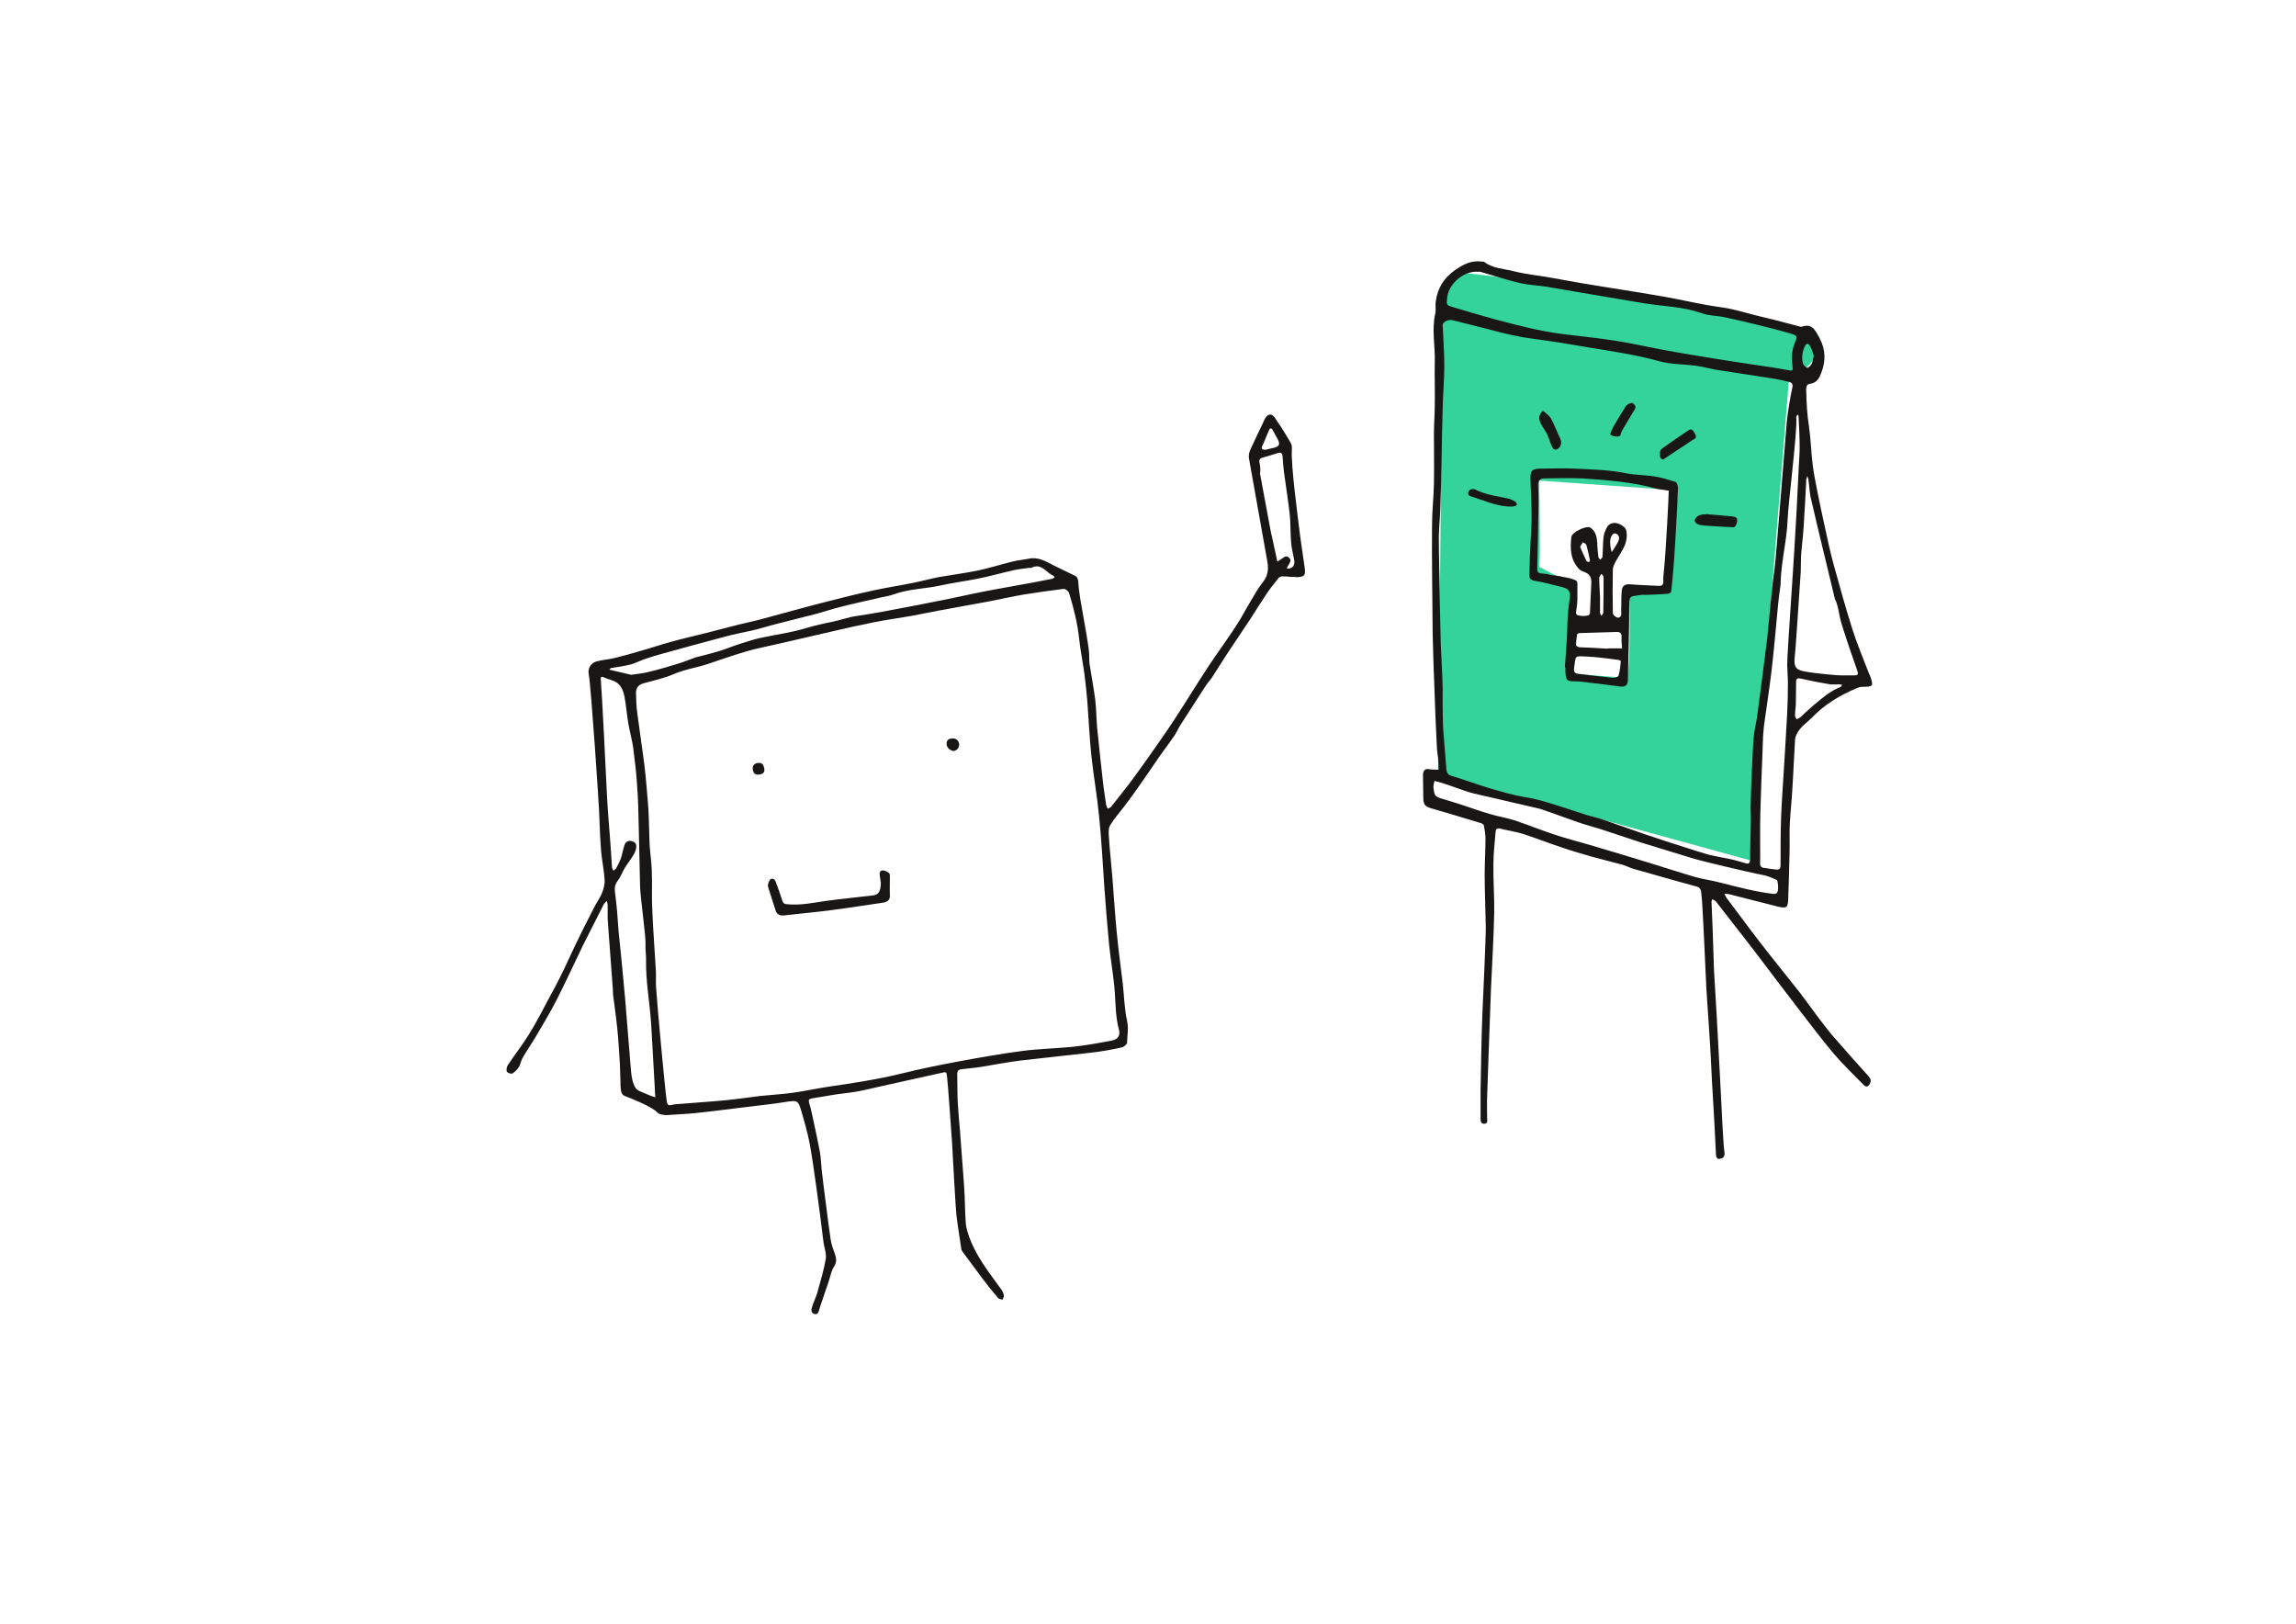 <?xml version='1.0' encoding='utf-8'?>
<svg xmlns="http://www.w3.org/2000/svg" viewBox="0 0 841.9 595.3"><path d="m667.2 123.9c-1.7-8.3-120.5-22.8-129-23.7-8.5-.8-9.3 18.8-9.3 18.8l-1.5 163v2l114.3 31.4 14.2-175.5s13-7.8 11.3-16zm-56.2 92.6h-13.6s.9 31.9-1.3 31.9c-2.1 0-19.2-1.4-19.2-1.4v-32.6l-12.5-6.6c.5-2.6 0-31.6 0-31.6l50.9 3.6z" fill="#34d399"/><g fill="#181715" fill-rule="evenodd"><path d="m665.1 130.4c-.5-1.2-.8-2.6-1.5-3.7-.4-.8-1.2-1-1.7.1-1 1.9-1.3 4-.9 6.1.1.7.8 1.5 1.5 1.9.3.2 1.4-.6 1.7-1.2.5-1 .6-2.1.9-3.2zm-6.6 127.9c-.1 1.4-.3 2.8-.3 4.2 0 .4.4.8.6 1.2l1.2-.6c1.7-1.6 3.4-3.2 5.2-4.7 3-2.5 5.9-5.1 9.6-6.5.3-.1.4-.5.7-.8-.4-.1-.7-.2-1.1-.2-1.1 0-2.2.1-3.3 0-3.6-.6-7.2-1.3-10.7-2.1-1.3-.3-1.9 0-1.8 1.4 0 2.7-.1 5.4-.1 8.1zm8-65c-.8-3.7-1.8-7.4-2.6-11.1-.4-2.1-.5-4.3-.8-6.5-.1-.4-.3-.8-.4-1.2-.1.5-.3.9-.4 1.4-.1.2 0 .5 0 .7-.3 5.8-.6 11.6-1 17.4-.2 3.3-.7 6.7-.9 10-.1 1.9 0 3.7-.1 5.6-.4 6.4-.9 12.9-1.3 19.3-.3 4-.5 7.9-.9 11.9-.4 3.6.3 4.8 3.8 5.4 4.3.8 13 1.5 13 1.4h5.2c1 0 1.4-.3 1-1.5-2-5.7-4-11.5-5.8-17.3-1-3.1-1.1-6.5-2.5-9.3zm-15 129.3c-1.8-.8-3.6-1.6-5.5-1.9-4.4-.8-22.3-5.1-24.6-5.8-6.5-2-13.1-4-19.6-6-5-1.6-9.8-3.3-14.8-4.9-2.8-.9-5.7-1.6-8.5-2.6-4-1.4-8-2.9-12.1-4.3-1-.4-2.1-.7-3.1-.9-7.6-1.8-15.3-3.5-22.9-5.3-2.1-.5-4.1-1.3-6.2-2-2-.7-3.9-1.4-5.9-2-.8-.2-1.5-.4-2.3-.6-.1.7-.4 1.5-.4 2.2.1 1 .2 2.1.6 2.9.3.6 1.1.9 1.8 1.2 2.9.9 5.8 1.7 8.7 2.7 3.2 1 6.3 2.2 9.5 3.1 3 .9 6.1 1.4 9 2.3 4.8 1.6 9.5 3.5 14.3 5.1 4.4 1.5 8.8 2.6 13.2 3.9 7.4 2.2 14.9 4.4 22.3 6.7 5.5 1.7 11 3.5 16.5 5.1 3.2.9 6.5 1.3 9.8 2.2 6.2 1.6 12.4 3.2 18.7 4 1.1.1 1.6-.1 1.9-1.1.2-.7.1-3.8-.4-4zm-6.1-6.3c-.1 1.1.3 1.8 1.5 1.9 1.5.2 3.1.5 4.6.6 1.2.1 1.4-.7 1.4-1.7 0-5.9 0-11.8.2-17.7.3-7.3.9-14.6 1.3-21.9.3-5.1.6-10.3.9-15.4.2-3.9.3-7.8.3-11.7 0-3-.4-5.9-.2-8.9.5-9.4 1.2-18.8 1.8-28.2.6-8.8 1.1-17.6 1.6-26.4.3-5.4.5-10.8.8-16.2.1-2.1.3-4.3.3-6.4 0-3.9-.2-7.8-.4-11.7 0-.2-.2-.4-.3-.6-.2.2-.4.4-.5.7-.1.4 0 .8 0 1.2.1 6.6-3 30.8-3.2 36.5-.3 8-2.5 15.9-2.6 24 0 .2-.1.5-.1.7-.3 2.2-.6 4.3-.8 6.5-.7 7.2-1.3 14.4-2.1 21.6-.6 5.6-1.4 11.1-2.2 16.7-.4 2.9-.9 5.7-1.1 8.6-.2 2.2-.2 4.4-.3 6.6-.3 7.5-.6 14.9-.8 22.4-.2 4.9 0 17.4-.1 18.8zm-104.1-216.7c-5.1.1-9.9 4.5-10.6 9.2-.4 3.1-.4 3.1 2.4 3.9 4.7 1.4 9.3 2.8 14.1 4.1 8.6 2.3 17.2 4.6 26 5.7 6.3.8 12.7 1.4 19 2.4 6 .9 11.9 2.3 17.9 3.4 5.2 1 10.4 1.8 15.7 2.7 6 1 12 1.9 18 2.8 4.1.6 8.3 1.2 12.4 2 1.3.2 1.2-.2 1.1-1.2-.4-3-.4-6 .8-8.8 1-2.6 1.1-2.7-1.5-3.5-4.4-1.3-8.9-2.4-13.3-3.5-3.6-.9-7.3-1.7-10.9-2.5-2.8-.6-5.8-.5-8.5-1.5-6.8-2.4-14-2.5-21-3.6-4.1-.7-8.3-1.4-12.4-2.1-7.8-1.3-15.7-2.7-23.5-4-3.3-.5-6.7-.6-9.9-1.4-4.8-1.1-9.6-2.7-14.4-4.1-.7.1-1.3 0-1.4 0zm-12.1 167.9c.4 4.6.7 9.2 1.1 13.8.1 1.2.1 2.6 1.8 3.1 4.8 1.4 9.4 3.2 14.2 4.6 4.2 1.2 8.4 2.5 12.7 3.2 5.7.9 11 2.8 16.4 4.5 2.1.7 4.3 1.4 6.4 2.1 2 .6 4.1 1 6 1.7 5.3 1.8 10.5 3.7 15.8 5.5 4.8 1.6 9.6 3.2 14.4 4.7 2.8.9 5.6 1.8 8.4 2.6 2.9.7 5.8 1.2 8.7 1.8 1.7.4 3.3.9 5 1.4 1 .3 1.5 0 1.6-1 .1-5 .2-10 .3-15 0-1.5-.1-3.1-.1-4.6.1-4.6.3-9.2.5-13.8.2-3.8.3-7.6.6-11.3.2-2.7.9-5.4 1.3-8.1 1.3-9.5 2.5-19.1 3.7-28.7.3-2.3 1.7-19.3 2.7-25.4.4-2.2 4.3-52.4 4.5-54.2.5-4.1 1.1-8.1 2-12.2.3-1.4-.1-1.9-1.2-2.2-1.9-.4-3.8-.9-5.7-1.2-6.9-1.1-13.8-2.1-20.8-3.2-2.5-.4-5-1.2-7.6-1.5-4.5-.6-9.3-.5-13.6-1.7-8.2-2.3-16.6-3.5-25-4.9-6.8-1.2-13.6-2.3-20.4-3.2-5.6-.7-11-1.9-16.4-3.4-4.6-1.2-9.2-2.3-13.8-3.5-1.6-.4-3.7.6-3.7 1.8.2 5 .6 10 .6 15 0 5.1-.5 10.2-.6 15.4-.2 6.6-.3 13.2-.4 19.8-.1 5.9-.3 11.8-.5 17.7-.1 3.3-.5 6.7-.5 10 0 6.2.2 12.5.3 18.7.1 6.8.2 13.6.4 20.3.2 5.4.6 10.9.7 16.3-.1 5 .1 15.1.2 15.1zm13.7 132c.2-9.6.3-19.2.7-28.7.3-6.9 1.3-27.9 1.2-31.4-.1-6.3-.4-12.6-.4-18.9 0-4.4.3-8.7.3-13.1 0-1.6-.3-3.2-.6-4.8-.1-.3-.6-.7-1-.8-6-1.8-12.1-3.7-18.1-5.4-2.5-.7-3.1-1.4-3.1-4 0-2.3-.1-4.6-.1-6.9 0-.5 0-1.1 0-1.6.1-1.4.7-2.2 2.2-1.9 1.1.2 2.3.1 3.5.2 0-1.1 0-2.2-.1-3.4-.1-1.5-.4-2.9-.5-4.4-.2-3.5-.3-7-.5-10.5-.3-7.2-.5-14.5-.8-21.8-.1-4.4-.3-8.9-.3-13.3-.1-12.1-.3-24.2-.2-36.3 0-5.1.6-10.1.7-15.2.1-6.1 0-12.3 0-18.4 0-3.4.3-6.8.3-10.2.1-5.3-.1-10.6 0-15.9.2-6-1.2-11.9.2-17.9.3-1.5-.1-3.1.2-4.6.7-4.8 3-8.5 7.2-11.4 3.1-2.1 5.9-3.5 9.6-3 .3 0 .7 0 .9.1 3.1 2.4 7.1 2.5 10.7 3.4 4.7 1.2 9.5 1.6 14.3 2.5 3.7.6 7.5 1.4 11.2 2s7.4 1.2 11.1 1.8c6.3 1 12.6 2 18.9 3.1 6.8 1.2 13.6 2.9 20.4 3.8 5.4.7 10.5 2.5 15.8 3.7 4.5 1 8.9 2.3 13.3 3.4.2.1.5.1.7.1 4.1-1.5 5.2 1.7 6.6 4.2 2.2 4 2.3 8.3.7 12.5-.7 1.9-1.6 3.9-4.2 4.2-1.4.1-1.4 1.4-1.4 2.3.1 4.4.3 8.8 1 13.2.7 4.8.8 9.6 1.4 14.4.4 3.2 1.1 6.4 1.7 9.6.8 4 1.6 7.9 2.5 11.9 1.1 5 2.1 10 3.5 15 2.2 8 4.4 15.9 6.9 23.8 1.7 5.3 3.9 10.5 5.9 15.7.1.4.3.7.5 1.1 1.4 3.9 1.2 4.1-2.9 4.1-.7 0-1.5.3-2.2.6-5.9 2.5-11.3 5.7-15.9 10.4-1.9 2-4.4 3.5-5.7 6-.4.8-.8 1.7-.8 2.6-.4 6.1-.6 12.2-1 18.2-.2 4-.7 8.1-.9 12.1-.2 3.6 0 7.2-.1 10.7-.1 5.7-.3 11.5-.5 17.2-.1 3.2-.6 3.5-3.7 2.8-6-1.5-12.1-3.1-18.1-4.6-.5-.1-1-.1-1.6-.1.3.5.5 1.1.8 1.5 4.1 5.4 8.1 10.9 12.2 16.2 4.8 6.2 9.7 12.2 14.5 18.3 2.7 3.5 5.2 7.1 7.9 10.6 1.8 2.4 3.6 4.7 5.6 6.9 3.9 4.5 7.8 8.9 11.8 13.3.9 1 1.1 1.8.5 2.9-.6 1-1.3 1.3-2.2.4-3.7-3.8-7.6-7.5-11-11.5-4.5-5.3-8.7-11-13-16.5-4.8-6.2-9.5-12.5-14.3-18.8-5-6.6-10.2-13.1-15.2-19.6-.3-.4-.6-.8-.9-1.1s-.8-.4-1.2-.6c-.1.4-.3.9-.2 1.3.1 3.3.3 6.5.4 9.8.2 5 .3 10.1.5 15.1.3 5.6.7 11.2 1 16.8.4 6.9 1.8 33.5 2.1 39.9.1 1.3.4 7.8.7 9.7.2 1.3-.1 2.2-1.4 2.5-1.6.4-1.6-.8-1.7-1.8-.3-6.3-.6-12.6-1-18.9-.3-4.9-.6-9.8-.8-14.7-.2-5.5-1.5-23.3-1.7-26.8-.2-4-1.1-24.6-1.5-30.8-.1-1.5-.2-3.1-.4-4.6-.1-1.3-.7-2-2.1-2.3-7.5-2-15-4.2-22.5-6.3-1.5-.4-2.9-1.2-4.4-1.6-3.7-1-7.4-1.9-11-2.9-3.8-1.1-7.7-2.2-11.4-3.5-4.6-1.5-9.1-3.3-13.7-4.8-2.8-.9-5.8-1.3-8.6-2-1.2-.3-1.6.1-1.7 1.2-.3 4-.8 7.9-.8 11.9-.1 5.9.4 11.8.3 17.7-.2 9.4-.8 18.8-1.2 28.3-.2 5.8-1.2 32-1.4 39.3-.1 2.6 0 5.2 0 7.7 0 .8.4 2.1-1.1 2.1-1.3 0-1.3-1.1-1.3-2.1 0-3.4 0-6.9 0-10.4z"/><path d="m464 164.9c1.1-.3 2.3-.5 3.4-.8 1.7-.5 2-1.3 1.2-2.9-.6-1.2-1.3-2.3-1.9-3.5-.4-.7-.9-1-1.3-.1-.9 1.9-1.6 3.9-2.5 5.8-.6 1.2 0 1.5 1.1 1.5zm-2 8.6c1.3 7 2.6 14 3.9 21 .6 2.9 1.3 5.8 1.9 8.7.2.9.4 1.8.6 2.7.7-.5 1.4-.9 2.1-1.4 1.1-.9 1.9-.4 2.2 0 .4.4.8.8.1 2.1-.7 1.2-.9 1.5-1 1.8.4 0 .8.1 1.1 0 1.7-.5 1.9-1.8 1.6-3.4-.4-2.2-1-4.4-1.1-6.6-.3-3.3-.1-6.7-.5-10-.6-5.2-1.4-10.3-2.1-15.4-.2-1.9-.4-3.7-.5-5.6-.1-1.2-.5-1.7-1.8-1.3-1.8.6-3.5 1.1-5.3 1.6-1.2.3-1.7.9-1.3 2.2.3 1.2.3 3.6.1 3.6zm-230.6 73.9c2.5-.4 4.4-.5 6.2-1 3.4-.8 6.8-1.8 10.1-2.8 2.1-.6 4.2-1.4 6.3-2.2.4-.1.7-.3 1.1-.4 2.8-.7 5.6-1.4 8.3-2.2 2.9-.9 5.8-2.1 8.7-3 2.4-.8 4.7-1.5 7.1-2 5.5-1.2 11.2-1.9 16.6-3.6 3.1-.9 6.1-1.6 9.2-2.2s6.2-1.8 9.3-2.2c8.3-1.1 36.2-6.7 41.4-7.9 5.6-1.2 11.2-2.2 16.8-3.2 4.4-.8 8.9-1.6 13.3-2.5.3-.1.6-.3.9-.5-.1-.2-.2-.5-.4-.6-2.7-1.1-4.4-4.9-8.2-2.9-.2.1-.6-.1-.9 0-1.8.3-3.5.4-5.3.8-4.5 1-9 2.3-13.6 3.2s-9.2 1.5-13.7 2.5c-5.6 1.2-11.4 1.2-16.9 3.2-1.3.5-2.7.7-4.1 1-5.1 1.2-10.3 2.3-15.4 3.6-2.9.7-5.8 1.7-8.7 2.5-5.3 1.4-10.5 2.6-15.8 4-2.6.7-5.1 1.5-7.7 2.1-3.5.8-7 1.4-10.5 2.4-7.6 2-15.2 4.1-22.8 6.2-2.1.6-4.2 1.2-6.2 1.9-1.8.6-3.4 1.5-5.2 2-2.3.6-4.8.9-7.1 1.3-.3 0-.5.3-.7.5.1.1.2.2.3.2 2.8.6 5.4 1.3 7.6 1.8zm-2.2 118.5c.8 9 1.4 18 2.2 27 .2 2 .6 4.3 1.6 5.9.8 1.2 2.8 1.7 4.3 2.4 1 .5 2 .7 3 1.1-.1-1.1-.2-2.3-.2-3.4-.4-7.7-.9-15.4-1.3-23-.5-8.2-2.1-16.2-1.9-24.4 0-1.7-.3-3.4-.2-5.1.2-2.9-1.9-17.2-2-21.6-.2-7.3-.3-14.7-.5-22-.1-5-.2-10-.6-15-.3-4.5-.8-9-1.4-13.5-.4-3-1.3-6-1.8-9-.6-3.4-.8-6.9-1.5-10.3-.3-1.6-1.1-3.4-2.3-4.4-1.4-1.2-3.5-1.5-5.3-2.3-.9-.4-1.1 0-1 .9.4 4.3 2 36.7 2.3 43.2.3 6 .9 11.9 1.3 17.9.2 2.5.3 5.1.5 7.6 0 .4.3.9.5 1.3.4-.3.8-.5 1-.8.6-1.1 1.2-2.3 1.7-3.5.5-1.5.8-3.2 1.3-4.8.3-1.1 1-2 2.4-1.8 1.3.2 2.2.9 2 2.4-.1.9-.5 1.9-1 2.7-1 1.7-2.2 3.2-3.2 4.8-.9 1.5-1.5 3.3-2.6 4.7-1 1.3-1.2 2.6-1 4.1.3 2.5.6 4.9.8 7.4.2 2.3.3 4.5.5 6.8.5 4.5 2.1 21.1 2.4 24.7zm15.3 37.9c.2 1.2.5 1.6 1.8 1.3 1-.3 2.1-.3 3.2-.4 5.7-.5 11.5-.8 17.2-1.4 4-.4 8-1 12.1-1.5 3.8-.4 7.6-.6 11.4-1.1 4.5-.6 9-1.6 13.6-2.3 9.1-1.3 18.1-2.7 27.1-4.9 6.9-1.7 13.8-3.1 20.8-4.4 7.7-1.4 15.4-2.8 23.2-3.8 6-.8 12.1-.9 18.2-1.5 4.9-.5 9.7-1.4 14.5-2.3 2.3-.4 3.3-1.9 2.7-4-1.2-4.4-1.2-8.9-1.5-13.4-.4-5.9-1.5-11.8-2.1-17.6-.7-7.3-1.3-14.6-1.8-21.9-.6-8.5-1-16.9-1.9-25.4-.7-7.4-2-14.6-2.8-22-.7-6.7-1-13.4-1.5-20.1-.3-3.2-.6-6.4-1-9.5-.6-4.5-1.5-8.9-2-13.4-.6-5.7-2-11.3-3.7-16.8-.2-.7-1.4-1.6-2-1.5-4.9.6-9.9 1.3-14.8 2.1-4.1.7-8.1 1.6-12.1 2.4-6.2 1.2-12.4 2.2-18.6 3.4-3.4.6-6.9 1.4-10.3 2-4.5.8-9.1 1.4-13.6 2.3-5 1-10 2.1-15.1 3.3-6.5 1.5-13 3-19.5 4.5-.3.1-.6.1-.9.2-3.8.9-7.6 1.6-11.4 2.7-4.7 1.4-9.4 3-14.1 4.6-4.2 1.4-8.6 2-12.7 3.8-3.5 1.5-7.3 2.3-10.9 3.3-1.8.5-2.8 1.6-2.8 3.5.1 2.5.1 5.1.5 7.6.8 6.3 1.8 12.6 2.6 19 .6 5.1 1 10.2 1.4 15.3.3 4.6.3 9.2.5 13.8.2 3.2.7 6.4.8 9.5.2 5-.1 10 .2 14.9.3 7.3.9 14.6 1.3 21.9.1 2.1-.1 4.2.1 6.3.4 6.5 3.3 37.9 3.9 41.5zm228.8-192.3c-.7-.1-1.9-.2-3.1-.2-.4 0-.9.2-1.2.4-1.5 1.9-3.1 3.8-4.5 5.9-2.1 3.1-4 6.2-6 9.3-2.9 4.4-5.9 8.8-8.8 13.2-1.7 2.6-3.4 5.4-5.1 8-.7 1.1-1.7 2.1-2.4 3.2-3 4.7-6.1 9.4-9.1 14.1-.9 1.3-1.5 2.8-2.4 4.2-1.8 2.6-3.7 5.2-5.6 7.8-2.4 3.5-4.8 7.1-7.3 10.6-1.7 2.5-3.5 4.9-5.3 7.3s-3.9 4.7-5.4 7.2c-.7 1.1-.6 2.8-.5 4.2.3 5 .9 10 1.3 15.1.5 6.4.9 12.7 1.5 19.1.6 6.6 1.5 13.1 2.3 19.7.5 4.6.6 9.3 1.6 13.8.6 2.7 0 5.2 0 7.8 0 .6-1.2 1.7-2 1.8-3.6.8-7.3 1.5-11 1.9-8.7 1-17.3 1.9-26 2.9-4.8.6-9.5 1.5-14.3 2.3-2.5.4-4.9.6-7.4.9-1.1.1-1.6.6-1.6 1.8.1 3.5 0 7 .2 10.5.2 3.4.5 6.8.8 10.2.5 6.6 1 13.3 1.5 20 .4 5.7.3 10.6.7 14.7 1.1 6.1 4.9 12 6.3 14.2 2.1 3.2 4.5 6.3 6.7 9.4.4.6.8 1.4.9 2.1.1.5-.3 1.1-.5 1.6-.5-.2-1.3-.2-1.6-.6-2-2.3-3.9-4.7-5.7-7.1-2.4-3.2-4.8-6.5-7.2-9.7-.3-.4-.6-.8-.6-1.2-.6-4.1-1.3-8.3-1.8-12.4-.2-1.3-1.4-22.3-1.6-26.6-.4-5.7-1.5-21.3-1.8-23.8-.2-2.3-.3-2.2-2.4-1.7-7.1 1.6-14.1 3.1-21.2 4.7-3.2.7-6.3 1.5-9.6 2.1-2.8.5-5.7.7-8.6 1.2-2.6.4-5.2.9-7.8 1.3-1.1.2-1.3.5-1 1.7.7 2.1 1.1 4.4 1.6 6.6.8 3.7 1.6 7.4 2.3 11.1.4 2.2.5 4.6.7 6.8.5 4.3 1 8.6 1.6 12.9.5 4.2 1.1 8.5 1.7 12.7.3 1.8.9 3.5 1.5 5.1.6 1.7.8 3.1-.3 4.8-1 1.5-1.3 3.5-1.9 5.3-1.2 3.7-3.2 9.2-3.7 11.1-.5 1.8-3.1 1-2.6-1s1.5-3.9 2.1-5.9c1.1-4.1 2.4-8.2 3.1-12.4.3-2.1-.7-4.4-.9-6.6-.8-6.4-1.6-12.8-2.5-19.2-.8-5.5-1.5-11-2.5-16.4-.8-4.2-2-8.3-3.2-12.4-1-3.4-1.5-3.5-5-3-5.4.9-10.8 1.4-16.2 2.1-5.9.7-11.8 1.5-17.7 2.1-2.8.3-5.7.4-8.6.6-.7 0-1.5.2-2.2.1-1-.1-2.2-.2-2.8-.8-1.8-2.2-10.3-5.5-12.1-6.2-.6-.2-1.2-.9-1.3-1.5-.3-1.4-.3-2.9-.3-4.3-.1-1.9-.1-3.9-.2-5.8-.3-4.5-.5-9-1-13.5-.4-4-1-8-1.5-12-.1-.8 0-1.6-.1-2.3-.6-8.1-1.2-16.1-1.8-24.2-.2-2.2 0-4.4-.1-6.5 0-.5-.2-1-.4-1.4-.3.4-.7.8-1 1.2-2.5 5-5.1 10-7.6 15-3.2 6.6-6.2 13.2-9.5 19.7-2.4 4.7-5.1 9.2-7.8 13.8-1.6 2.7-3.4 5.2-4.9 7.9-.6 1-.7 2.2-1.3 3.2s-1.5 1.9-2.5 2.5c-.4.2-1.8-.3-2-.8-.2-.6 0-1.7.4-2.3 2.5-3.8 5.3-7.3 7.7-11.2 2.8-4.5 5.2-9.2 7.7-13.9 1.4-2.5 2.7-5 4-7.6 1.8-3.6 3.4-7.3 5.2-11 2.2-4.6 4.5-9.2 6.9-13.8.9-1.9 2.2-3.6 3-5.5.6-1.5 1.1-3.3 1-4.9-.2-3.6-1-7.1-1.3-10.7-.3-3.9-.5-7.8-.6-11.6-.1-5.2-3.2-49.9-3.9-52.9-.5-2.1.6-4.3 2.8-4.9 2.1-.6 4.3-.7 6.4-1.2 3.3-.8 6.6-1.7 9.9-2.7 3.6-1 7.1-2.2 10.7-3.2 4.3-1.2 8.7-2.2 13.1-3.3 4-1 8-2.1 12-3.1 3.2-.8 6.4-1.4 9.5-2.3 7.1-1.9 14.1-3.9 21.2-5.7 6.5-1.7 13-3.3 19.5-4.7 4.7-1 9.5-1.7 14.2-2.7 3-.6 5.9-1.4 8.9-2 4.6-.8 9.2-1.4 13.8-2.3 4.5-.9 8.8-2.3 13.3-3.4 2-.5 4.1-.7 6.2-1.1 3.4-.7 6.2 1.1 9 2.5 2.5 1.2 5 2.5 7.6 3.7 1.1.5 1.3 1.3 1.4 2.5.1 2 .4 4 .7 6 .7 4.4 1.6 8.8 2.3 13.2.3 2 .7 4.1.9 6.2.2 1.5 0 2.9.2 4.4.7 4.4 1.5 8.8 2.1 13.2.4 3.4.4 6.9.7 10.3.7 7.1 1.5 14.2 2.3 21.4.3 2.3.7 4.6 1 6.9.1.5.4 1 .6 1.4.5-.3 1-.4 1.3-.8 2.4-3 4.8-6.1 7.2-9.2 2.3-3.1 4.5-6.2 6.7-9.3 3-4.3 6-8.5 8.9-12.9 4.4-6.7 8.6-13.6 13-20.3 3.2-4.8 6.6-9.4 9.8-14.3 2-3 3.6-6.2 5.5-9.3 1.4-2.4 2.8-4.9 4.5-7 1.9-2.4 2.1-4.9 1.6-7.6-2.2-12.5-4.5-25.1-6.7-37.6-.4-2 .6-3.6 1.4-5.3 1.2-2.6 2.4-5.2 3.7-7.8 1.5-4 3.4-4 5.1-.8 1.8 2.5 3.4 5.2 5 7.9.4.7.6 1.7.5 2.5-.4 5.9 2.2 24.7 2.6 28.3.6 5.1 1.4 10.1 2.1 15.1.4 2.8 0 3.4-2.9 3.5-.4-.1-1.1-.1-2.2-.1z"/><path d="m590.4 198.7c0 1.5.4 3.3.6 3.7.3-.5 2.3-3.3 2.6-4.5.3-1.1-.2-2-1.2-2.3-1.1-.4-2 1.5-2 3.1zm-11 1.8c.7 1.7 1.5 3.4 2.3 5.1.1.3.6.4.9.5.1 0 .4-.5.4-.7-.4-1.9-.8-3.8-1.3-5.6-.1-.4-.8-.7-1.3-1-.3.4-.6 1-1 1.7zm7.3 18.5v5.6c0 .4.3.8.5 1.2.2-.4.7-.8.7-1.2.1-4.3.1-8.7.1-13.1 0-.4-.5-.7-.8-1.1-.3.5-.8 1-.8 1.4 0 2.2.2 4.2.3 7.2zm2.3 18.8c.6-.1 1.3-.1 1.9-.1h3.9c-.1-1.3-.3-2.6-.2-3.9.1-1.7-.5-2.2-2.1-2.1-4.4.2-8.8.2-13.3.4-.3 0-.9.3-.9.5-.2 1.3-.4 2.6-.4 3.9 0 .3.7.7 1.2.8 3.3.1 6.6.3 9.9.5zm-5.7 3c-.5 0-1.1-.1-1.6-.1-4.5-.2-3.8-.5-4.5 4.1v.2c-.2 1.1.2 1.9 1.3 2 1.2.2 9.6 1.2 12.7 1.5.8.1 2.2-.3 2.3-.8.5-1.7.7-3.6.8-5.4 0-.1-.8-.4-1.2-.4-3.3-.5-9.8-1.2-9.8-1.1zm24.1-61.6c-7.9-2.4-19-3.3-27.2-3.8-4.7-.2-9.3-.1-14 0-1.6 0-2.3 1-2.2 2.6.1 2.9.2 5.7.1 8.6-.1 6.8-.2 13.6-.4 20.4-.1 3.2-.2 3.1 3.1 3.4.6 0 1.2.3 1.8.4 1.5.2 3 .3 4.5.7 1.7.3 3.5.6 4.9 1.4.6.4.4 2.3.4 3.5 0 2.2.1 4.5-.3 6.7s-.4 2.5 1.8 2.7c.8.1 1.7 0 2.5-.2.2 0 .5-.4.6-.7.2-3.7.3-7.4.5-11 .1-1.8-.3-3.3-2.3-4.1-.8-.3-1.7-.6-2.2-1.2-3.2-3.4-3.3-7.5-2.8-11.8 0-.3.4-.7.6-1 1.3-1.4 5.2-3.1 6.3-2.4 2.1 1.3 2.4 3.5 2.6 5.7v.7c.1 1.5.2 3 .4 4.4 0 .4.5.7.7 1 .3-.4.8-.7.8-1.1.2-2.4.1-4.8.4-7.2.1-1.2.6-2.4 1.2-3.5.9-1.7 2.7-2 4.3-1.4 1.1.4 2.6 1.4 2.8 2.4.4 1.7.2 3.6-.4 5.2-.9 2.3-2.4 4.3-3.6 6.5-.4.8-.8 1.7-.9 2.6-.1 5.4-.1 10.7 0 16.1 0 .6 1 1.4 1.6 1.6.9.2 1.6-.4 1.5-1.6-.1-.9 0-1.9 0-2.8 0-1.9 0-3.8.2-5.6.1-1.6 1.3-2.3 2.7-2.2 3.6.3 7.3.4 10.9.6 1.1 0 1.7-.4 1.6-1.7-.1-1.5.2-3.1.3-4.6.7-7.1 1.7-26.7 1.7-28.6zm-33.6 65.5c.3-4 .6-7.9.8-11.9.1-2.3.1-4.7.3-7 .1-2.2.4-4.3.7-6.5.3-2.3-.3-3.4-2.6-4-3.5-.9-6.9-1.8-10.4-2.4-1.3-.2-1.8-.8-1.8-2 .1-3.1.1-6.2.3-9.3.1-3.8.5-7.6.5-11.4 0-4.7-.2-9.3-.4-14-.1-3.9.4-4.4 4.4-4.4 3.8 0 7.6-.2 11.4 0 6.4.3 12.9.4 19.2 1.7 3.5.7 7.1.6 10.6 1.2 2.6.4 5.1 1.2 7.6 2 .5.2.9 1.5.9 2.2-.2 5.3-.5 10.6-.8 15.9-.3 4.6-.5 9.2-.9 13.8-.2 2.7-.5 5.5-.8 8.2 0 .4-.8.9-1.3.9-2.6.2-5.3.3-8 .4-.5 0-1.1-.1-1.6 0-4.6.7-4.4-.1-4.5 5 0 8.8-.3 17.5-.5 26.3 0 1.8-1 2.5-2.7 2.3-3.8-.5-7.6-1-11.3-1.4-1.7-.2-3.4-.5-5.1-.5-3.2 0-3.6-.2-3.8-3.5 0-.5 0-1.1 0-1.6-.1 0-.1 0-.2 0z"/><path d="m625.9 188.5c3.2.3 6.1.5 9 .8.7.1 1.6.2 1.9.7.6.8-.3 3.3-1.1 3.3-3.5-.1-7-.4-10.5-.6-.9-.1-1.9-.2-2.7-.5-.5-.2-1.2-1.1-1.1-1.4.2-.7.8-1.5 1.5-1.8 1-.5 2.1-.4 3-.5z"/><path d="m620.8 161.2c1.2-.4 1.3-1.3.7-2.2-.5-.8-1-2.1-2.3-1.3-3.3 2.2-6.5 4.4-9.7 6.7-.5.3-.9 1.1-.8 1.6.1.8-.5 1.9 1.1 2.5z"/><path d="m553 185.7c-4.9-.3-9.3-2.4-13.9-3.8-.4-.1-.9-.8-.8-1.2 0-.4.5-1 .9-1.2s1.2-.3 1.6-.1c4 2.1 8.5 2.5 12.7 3.5.7.2 1.4.6 2.1 1 .3.2.6.8.6 1.1-.1.3-.7.6-1 .6-.8.2-1.5.1-2.2.1z"/><path d="m590.4 159.2c.4-1.1.7-1.9 1.1-2.6 1.5-2.6 3-5.1 4.6-7.6.4-.6 1.4-1.2 2.2-1.3.5 0 1.4.9 1.4 1.5 0 .7-.6 1.4-1 2.1-1.3 2.2-2.7 4.4-4 6.7-.3.5-.3 1.2-.6 1.7-.5.7-3.1.3-3.7-.5z"/><path d="m566.2 150.9c.9.8 2 1.6 2.5 2.5 1.3 2.4 2.2 4.9 3.4 7.4.7 1.4.3 3.1-1 3.8-1.4.8-1.8-.5-2.2-1.3-.6-1.3-1-2.8-1.6-4.1-.7-1.3-1.6-2.5-2.3-3.9-.4-.8-.7-1.7-.6-2.5.1-.5 1-2.7 1.8-1.9z"/><path d="m323 323.8c-.1-.9-.3-1.8-.4-2.8-.2-.9 0-1.9 1.1-1.9.8 0 1.7.5 2.3 1 .4.3.3 1.2.3 1.8 0 2.1-.1 4.2 0 6.3.1 1.7-.8 2.4-2.3 2.7-6.2.9-12.4 1.9-18.6 2.7-5.9.8-11.9 1.3-17.8 2-1.8.2-2.8-.4-3.3-2.1-.8-2.6-1.7-5.2-2.5-7.8-.1-.4-.3-1-.2-1.4.2-.7.5-1.8 1-2 1.1-.5 1.7.4 2 1.4.8 2.2 1.6 4.4 2.3 6.6.3.9.7 1.1 1.6 1.2 4.9.5 9.6-.5 14.3-1.2 5.7-.8 11.4-1.3 17.1-2 2.2-.2 3-1.4 3.1-4.5z"/><path d="m278.1 284c-1.5.1-2-.9-2.1-2.2-.1-1.5 1.1-2.1 2.3-2.1 1.5-.1 1.8 1.2 2 2.4.1 1.5-1.1 1.8-2.2 1.9z"/><path d="m351.7 272.9c.1 1.9-1.8 2.6-2.3 2.4-.8-.2-2.4-1-2.3-2.8.1-1.7 1.4-1.7 2.3-1.8.5 0 2.2.3 2.3 2.2z"/></g></svg>